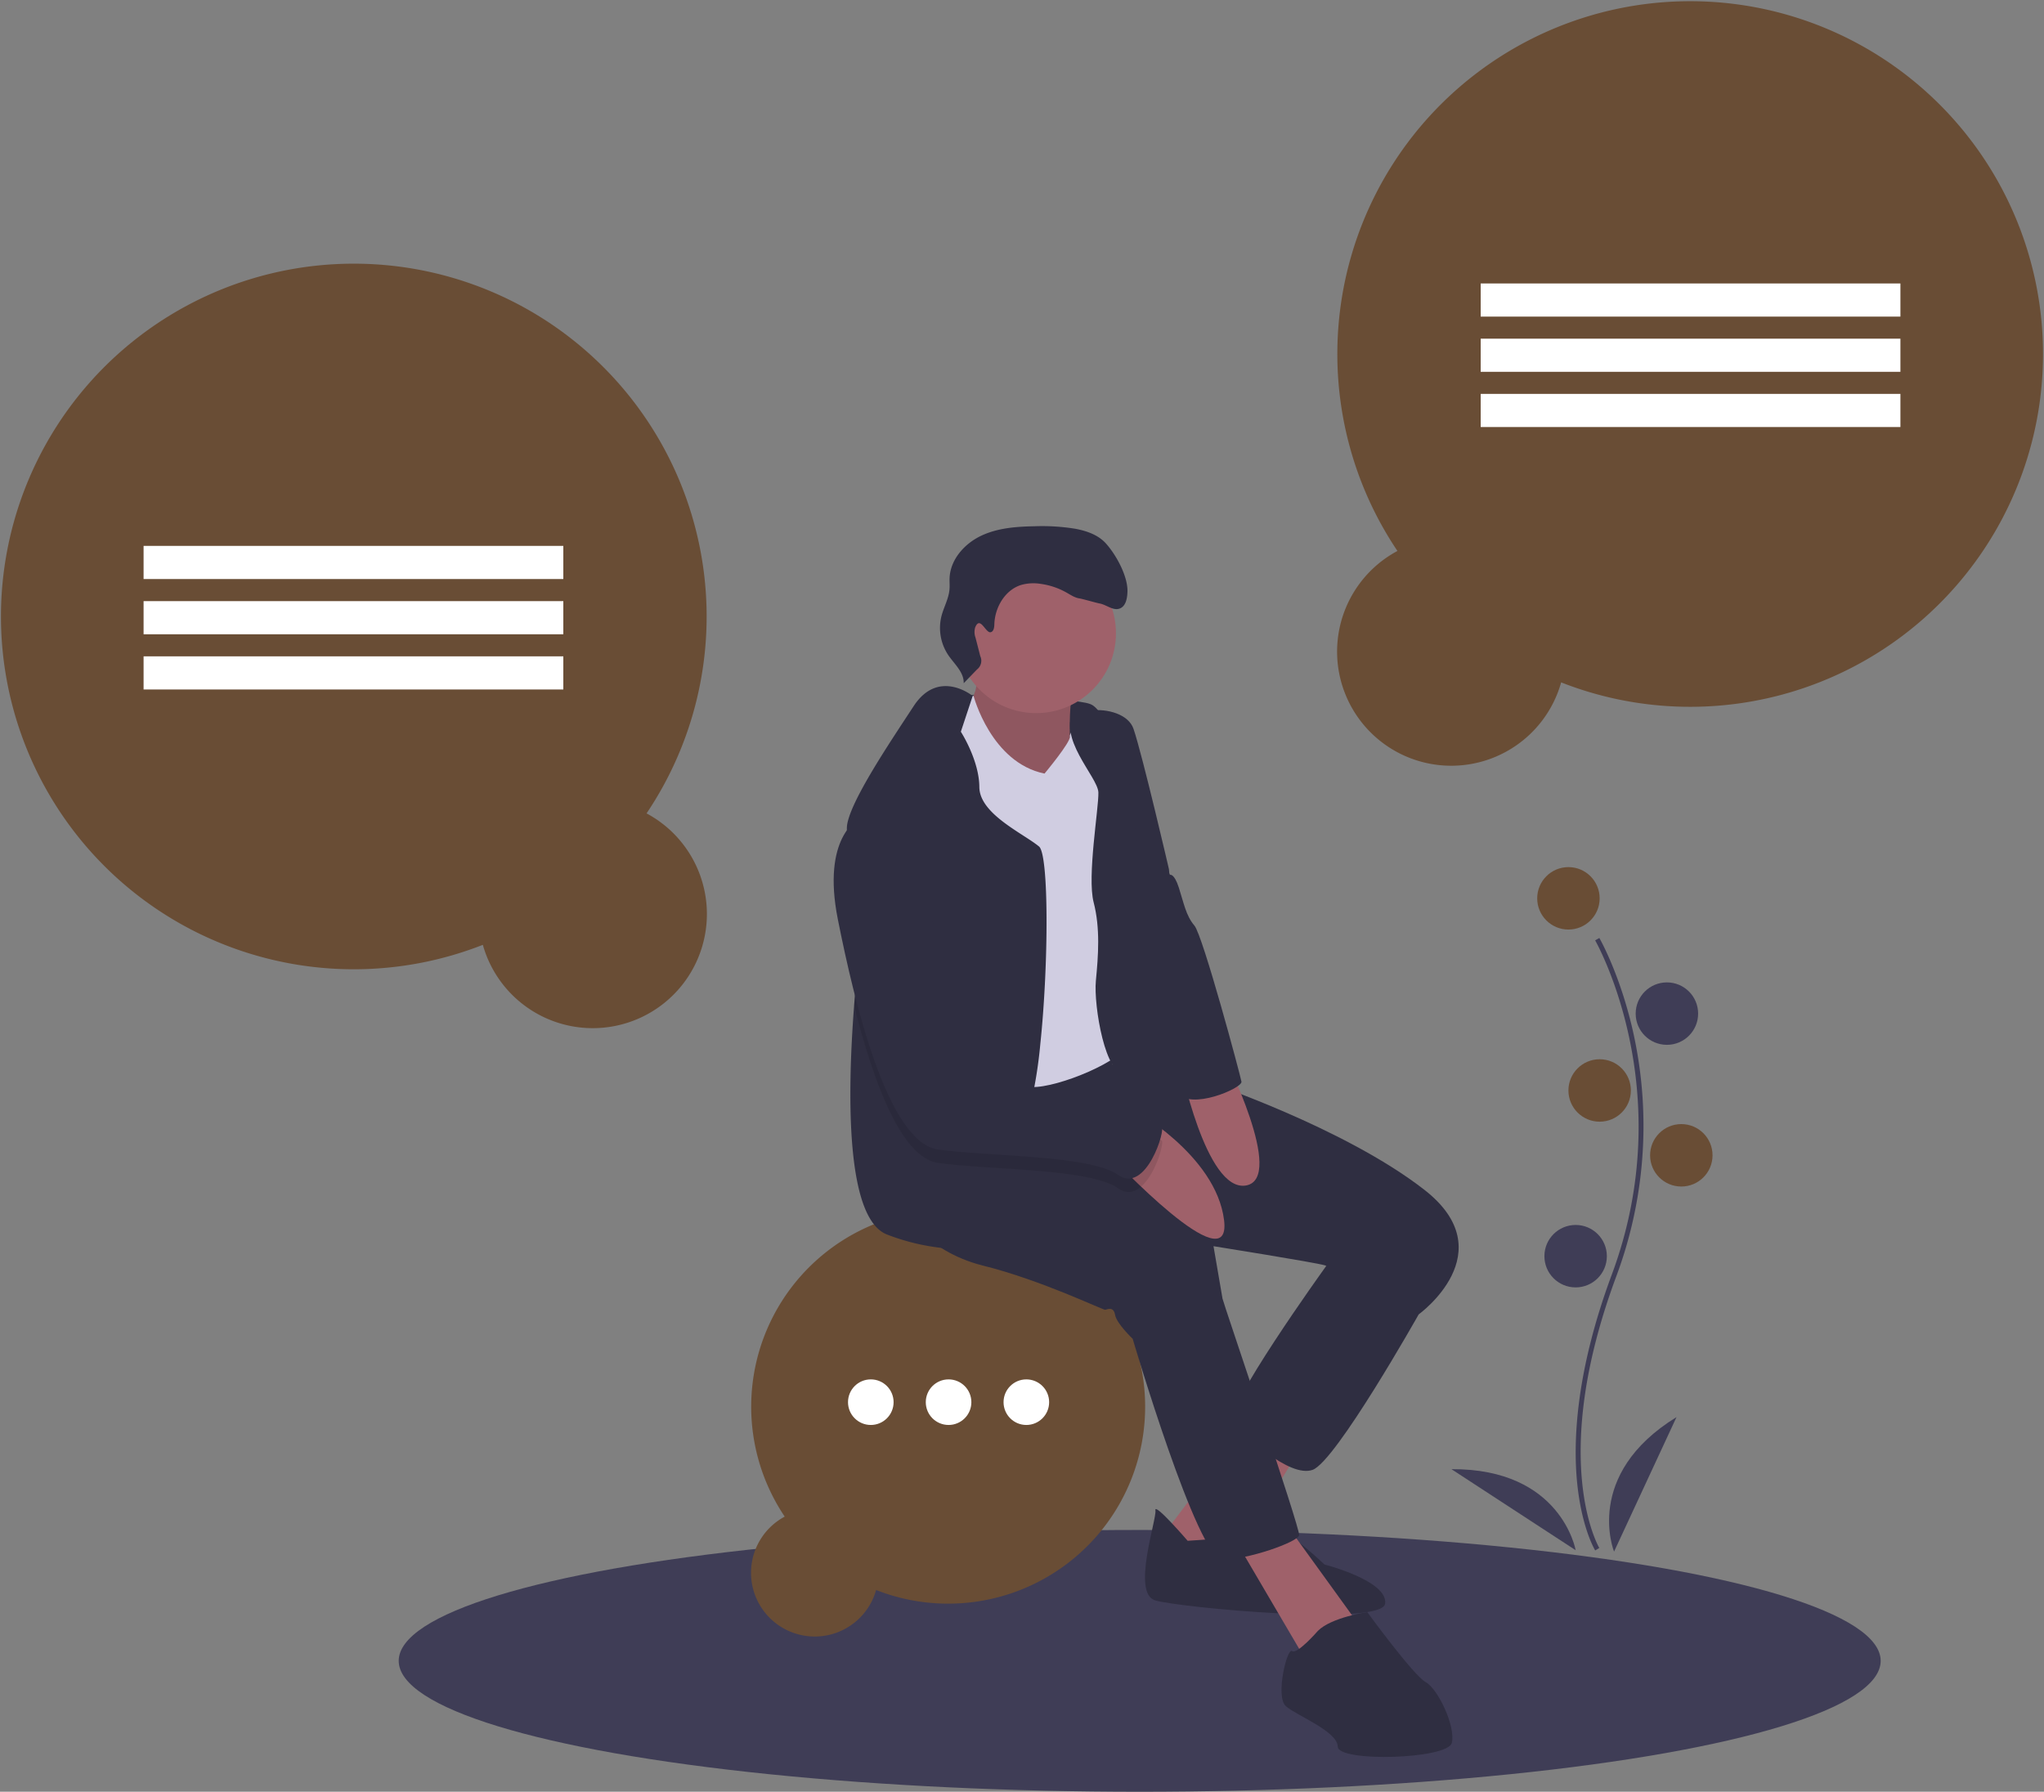 <?xml version="1.0"?>
<svg width="851" height="746.054" xmlns="http://www.w3.org/2000/svg" xmlns:svg="http://www.w3.org/2000/svg" data-name="Layer 1">
 <rect width="100%" height="100%" fill="#808080" stroke="none"/>
 <title>ideas</title>
 <g class="layer">
  <title>Layer 1</title>
  <ellipse cx="474.5" cy="691.55" fill="#3f3d56" id="svg_1" rx="308.5" ry="54.5"/>
  <path d="m269.19,338.68a146.9,146.9 0 1 0 -68.16,54.73a47.52,47.52 0 1 0 68.16,-54.73z" fill="#694d35" id="svg_2"/>
  <rect fill="#fff" height="13.8" id="svg_3" width="174.75" x="59.78" y="227.3"/>
  <rect fill="#fff" height="13.8" id="svg_4" width="174.75" x="59.78" y="250.3"/>
  <rect fill="#fff" height="13.8" id="svg_5" width="174.75" x="59.78" y="273.29"/>
  <path d="m581.81,229.41a146.9,146.9 0 1 1 68.16,54.72a47.52,47.52 0 1 1 -68.16,-54.72z" fill="#694d35" id="svg_6"/>
  <rect fill="#fff" height="13.8" id="svg_7" transform="translate(1582.191 326.829) rotate(-180)" width="174.75" x="790.97" y="195"/>
  <rect fill="#fff" height="13.8" id="svg_8" transform="translate(1582.191 372.815) rotate(-180)" width="174.75" x="790.97" y="218"/>
  <rect fill="#fff" height="13.8" id="svg_9" transform="translate(1582.191 418.8) rotate(-180)" width="174.75" x="790.97" y="240.99"/>
  <path d="m326.71,631.49a82.01,82.01 0 1 1 38.05,30.56a26.53,26.53 0 1 1 -38.05,-30.56z" fill="#694d35" id="svg_10"/>
  <circle cx="362.55" cy="583.84" fill="#fff" id="svg_11" r="9.49"/>
  <circle cx="394.93" cy="583.84" fill="#fff" id="svg_12" r="9.49"/>
  <circle cx="427.31" cy="583.84" fill="#fff" id="svg_13" r="9.49"/>
  <path d="m578.94,366.38s42.34,1.15 49.34,3.7s10.12,20.74 10.12,20.74l-32.88,10.33l-24.59,-1.39l-18.51,1.31l10.33,-27.07l6.19,-7.62z" fill="#2f2e41" id="svg_14" transform="translate(-174.5 -76.973)"/>
  <path d="m580.76,352.49s2.79,10.76 -3.39,18.38s26.58,34.77 26.58,34.77l17.28,-2.98s-3.81,-33.06 1.31,-41.43s-41.78,-8.74 -41.78,-8.74z" fill="#9f616a" id="svg_15" transform="translate(-174.5 -76.973)"/>
  <path d="m580.76,352.49s2.79,10.76 -3.39,18.38s26.58,34.77 26.58,34.77l17.28,-2.98s-3.81,-33.06 1.31,-41.43s-41.78,-8.74 -41.78,-8.74z" id="svg_16" opacity="0.1" transform="translate(-174.5 -76.973)"/>
  <polygon fill="#9f616a" id="svg_17" points="521.22 590.132 483.081 640.709 509.109 655.905 544.931 597.296 521.22 590.132"/>
  <path d="m668.97,718.53s-14.05,-16.31 -13.42,-12.67s-9.99,34.49 -0.12,37.48s94.61,10.9 95.77,1.34s-25.27,-16.27 -25.27,-16.27s-15.71,-15.09 -19.19,-13.56s-37.77,3.68 -37.77,3.68z" fill="#2f2e41" id="svg_18" transform="translate(-174.5 -76.973)"/>
  <polygon fill="#9f616a" id="svg_19" points="512.663 638.435 543.126 690.333 566.125 677.014 535.407 634.525 512.663 638.435"/>
  <path d="m735.25,591.94l-9.04,12.79s-43.1,59.86 -38.52,64.69s23.64,23.1 33.33,19.56s44.14,-64.72 44.14,-64.72l-8.98,-35.92l-20.93,3.6z" fill="#2f2e41" id="svg_20" transform="translate(-174.5 -76.973)"/>
  <path d="m549.59,579.83s9.65,18.01 34.12,24.1s50.02,18.57 50.93,18.41s3.48,-1.53 4.11,2.11s7.33,9.98 7.33,9.98s27.02,91.82 37.34,91.92s31.53,-7.29 31.97,-10.17s-31.6,-96.67 -31.91,-98.49l-3.75,-21.83s42.37,6.77 46.32,7.96s39.11,20.44 39.11,20.44s35.84,-25.83 2.32,-51.91s-91.14,-45.22 -91.14,-45.22l-20.66,-5.81l-18.02,-1.08l-2.65,-10.17l-42.66,2.46l-44.52,18.89l1.76,48.41z" fill="#2f2e41" id="svg_21" transform="translate(-174.5 -76.973)"/>
  <circle cx="431.39" cy="263.7" fill="#9f616a" id="svg_22" r="33.23"/>
  <path d="m575.83,367.38l4,-0.68s7.22,27.79 29.55,32.38c0,0 11.02,-13.2 10.55,-15.43s8.72,-14.11 13.61,-7.45s-1.19,123.84 2.92,125.94s12.92,4.34 5.83,12.11s-35.27,18.24 -41.51,14.63s-18.99,-34.2 -24.51,-44.49s-14.34,-45.31 -14.34,-45.31s-11.27,-38.33 -4.34,-47.02s18.24,-24.68 18.24,-24.68z" fill="#d0cde1" id="svg_23" transform="translate(-174.5 -76.973)"/>
  <path d="m607.63,511.65a189.57,189.57 0 0 1 -3.8,24.27c-1.63,6.51 -3.53,10.44 -5.69,10.27c-5.53,-0.41 -8.04,7.69 -9.34,17.04c-1.38,9.91 -1.38,21.22 -2.14,25.21c-1.01,5.28 -7.43,9.31 -20.28,8.13a90.66,90.66 0 0 1 -22.35,-5.48c-17.35,-6.31 -16.84,-57.46 -13.93,-95.41c1.77,-23.26 4.44,-41.58 4.44,-41.58s-5.27,-15.72 -6.95,-26.49a35.21,35.21 0 0 1 -0.51,-5.95c0.26,-9.41 17.44,-34.84 27.82,-50.68c10.39,-15.84 24.57,-4.22 24.57,-4.22l-4.93,14.89s7.64,11.8 7.7,23.03s18.31,19.33 24.86,24.77c4.12,3.42 4.02,49.02 0.53,82.2z" fill="#2f2e41" id="svg_24" transform="translate(-174.5 -76.973)"/>
  <path d="m622.06,372.08s1.2,1.42 6.69,0.73c6.57,-0.83 15.61,1.44 17.71,7.72c3.86,11.52 14.72,58.35 14.72,58.35s4.52,53.55 6.55,65.38s1.02,22.3 3.03,28.51s-19.79,-11.58 -27.82,-9.26s-13.19,-27.71 -12.18,-38.19s1.86,-21.86 -0.93,-32.62s2.16,-39.24 1.97,-45.76s-17.71,-22.97 -9.74,-34.86z" fill="#2f2e41" id="svg_25" transform="translate(-174.5 -76.973)"/>
  <path d="m645.58,538.51s35.18,19.19 38.55,46.51s-47.06,-26.45 -47.06,-26.45l8.51,-20.06z" fill="#9f616a" id="svg_26" transform="translate(-174.5 -76.973)"/>
  <path d="m665.66,519.13s10.79,54.35 27.58,51.46s-9.38,-54.59 -9.38,-54.59l-18.2,3.13z" fill="#9f616a" id="svg_27" transform="translate(-174.5 -76.973)"/>
  <path d="m723.18,756.05s-8.6,9.91 -10.73,8.4s-7.04,19 -2.61,22.93s21.45,10.36 21.63,16.89s45.86,5.23 47.49,-1.61s-5.73,-22.43 -10.9,-25.29s-24.31,-29.15 -24.31,-29.15s-14.98,2.18 -20.57,7.83z" fill="#2f2e41" id="svg_28" transform="translate(-174.5 -76.973)"/>
  <path d="m639.97,571.74c-8.16,-5.76 -30.94,-7.19 -51.17,-8.51c-8.87,-0.57 -17.26,-1.13 -23.7,-2.04c-6.2,-0.86 -11.78,-6.53 -16.74,-14.98c-7.51,-12.8 -13.59,-32 -18.26,-50.53c1.77,-23.26 4.44,-41.58 4.44,-41.58s-5.27,-15.72 -6.95,-26.49a14.18,14.18 0 0 1 4.48,-4.04c21.46,-9.21 41.94,81.42 44.54,95.64c0.05,0.24 0.08,0.46 0.11,0.65c1.27,7.32 14.9,13.58 27.11,16.06c7.52,1.53 14.52,1.63 17.75,-0.36c8.47,-5.2 34.52,15.62 36.5,16.21c1.98,0.61 -6.39,28.27 -18.11,19.97z" id="svg_29" opacity="0.1" transform="translate(-174.5 -76.973)"/>
  <path d="m532.08,417.99s-15.6,7.36 -8.75,41.78s20.66,92.92 41.77,95.85s63.14,2.26 74.87,10.54s20.08,-19.37 18.11,-19.97s-28.03,-21.4 -36.51,-16.2s-42.81,-3.88 -44.84,-15.71s-22.85,-105.66 -44.65,-96.29z" fill="#2f2e41" id="svg_30" transform="translate(-174.5 -76.973)"/>
  <path d="m644.45,401.48l17.13,39.77s1.73,-0.86 3.73,5.35s2.95,11.67 6.46,15.75s19.13,62.28 19.6,65.01s-21.58,12.14 -26.5,4.55s-20.42,-130.43 -20.42,-130.43z" fill="#2f2e41" id="svg_31" transform="translate(-174.5 -76.973)"/>
  <path d="m586.99,340.21c1.27,-0.34 1.46,-2.03 1.5,-3.35c0.23,-7.05 4.48,-14.29 11.23,-16.35a18.88,18.88 0 0 1 7.96,-0.44a30.15,30.15 0 0 1 10.78,3.6c1.76,0.99 3.48,2.18 5.48,2.48c1.32,0.2 7.02,1.86 8.33,2.09c2.89,0.52 5.57,3.1 8.34,2.14c2.65,-0.92 3.23,-4.35 3.3,-7.15c0.14,-6.39 -4.7,-15.22 -8.97,-19.97c-3.24,-3.61 -8.12,-5.27 -12.89,-6.14a85.79,85.79 0 0 0 -16.85,-1.02c-7.63,0.13 -15.48,0.72 -22.36,4.03s-12.66,9.87 -12.99,17.49c-0.07,1.59 0.1,3.19 -0.04,4.77c-0.32,3.87 -2.37,7.36 -3.34,11.12a20.33,20.33 0 0 0 2.84,16.25c2.56,3.75 6.57,7.15 6.42,11.69l5.54,-5.73a4.55,4.55 0 0 0 1.35,-5.56l-1.96,-7.64a6.9,6.9 0 0 1 -0.17,-4.26c2.1,-5.19 4.37,2.52 6.5,1.95z" fill="#2f2e41" id="svg_32" transform="translate(-174.5 -76.973)"/>
  <path d="m838.65,722.55c-0.23,-0.38 -5.64,-9.41 -7.52,-28.17c-1.72,-17.22 -0.61,-46.23 14.43,-86.7c28.51,-76.67 -6.57,-138.53 -6.93,-139.15l1.74,-1c0.09,0.15 9.14,15.92 14.48,41.04a179.06,179.06 0 0 1 -7.41,99.81c-28.46,76.54 -7.3,112.77 -7.09,113.13l-1.7,1.04z" fill="#3f3d56" id="svg_33" transform="translate(-174.5 -76.973)"/>
  <circle cx="653" cy="374.05" fill="#694d35" id="svg_34" r="13"/>
  <circle cx="694" cy="422.05" fill="#3f3d56" id="svg_35" r="13"/>
  <circle cx="666" cy="454.05" fill="#694d35" id="svg_36" r="13"/>
  <circle cx="700" cy="481.05" fill="#694d35" id="svg_37" r="13"/>
  <circle cx="656" cy="523.05" fill="#3f3d56" id="svg_38" r="13"/>
  <path d="m846.5,723.03s-13,-32 26,-56l-26,56z" fill="#3f3d56" id="svg_39" transform="translate(-174.5 -76.973)"/>
  <path d="m830.51,722.45s-5.91,-34.03 -51.71,-33.74l51.71,33.74z" fill="#3f3d56" id="svg_40" transform="translate(-174.5 -76.973)"/>
 </g>
</svg>
